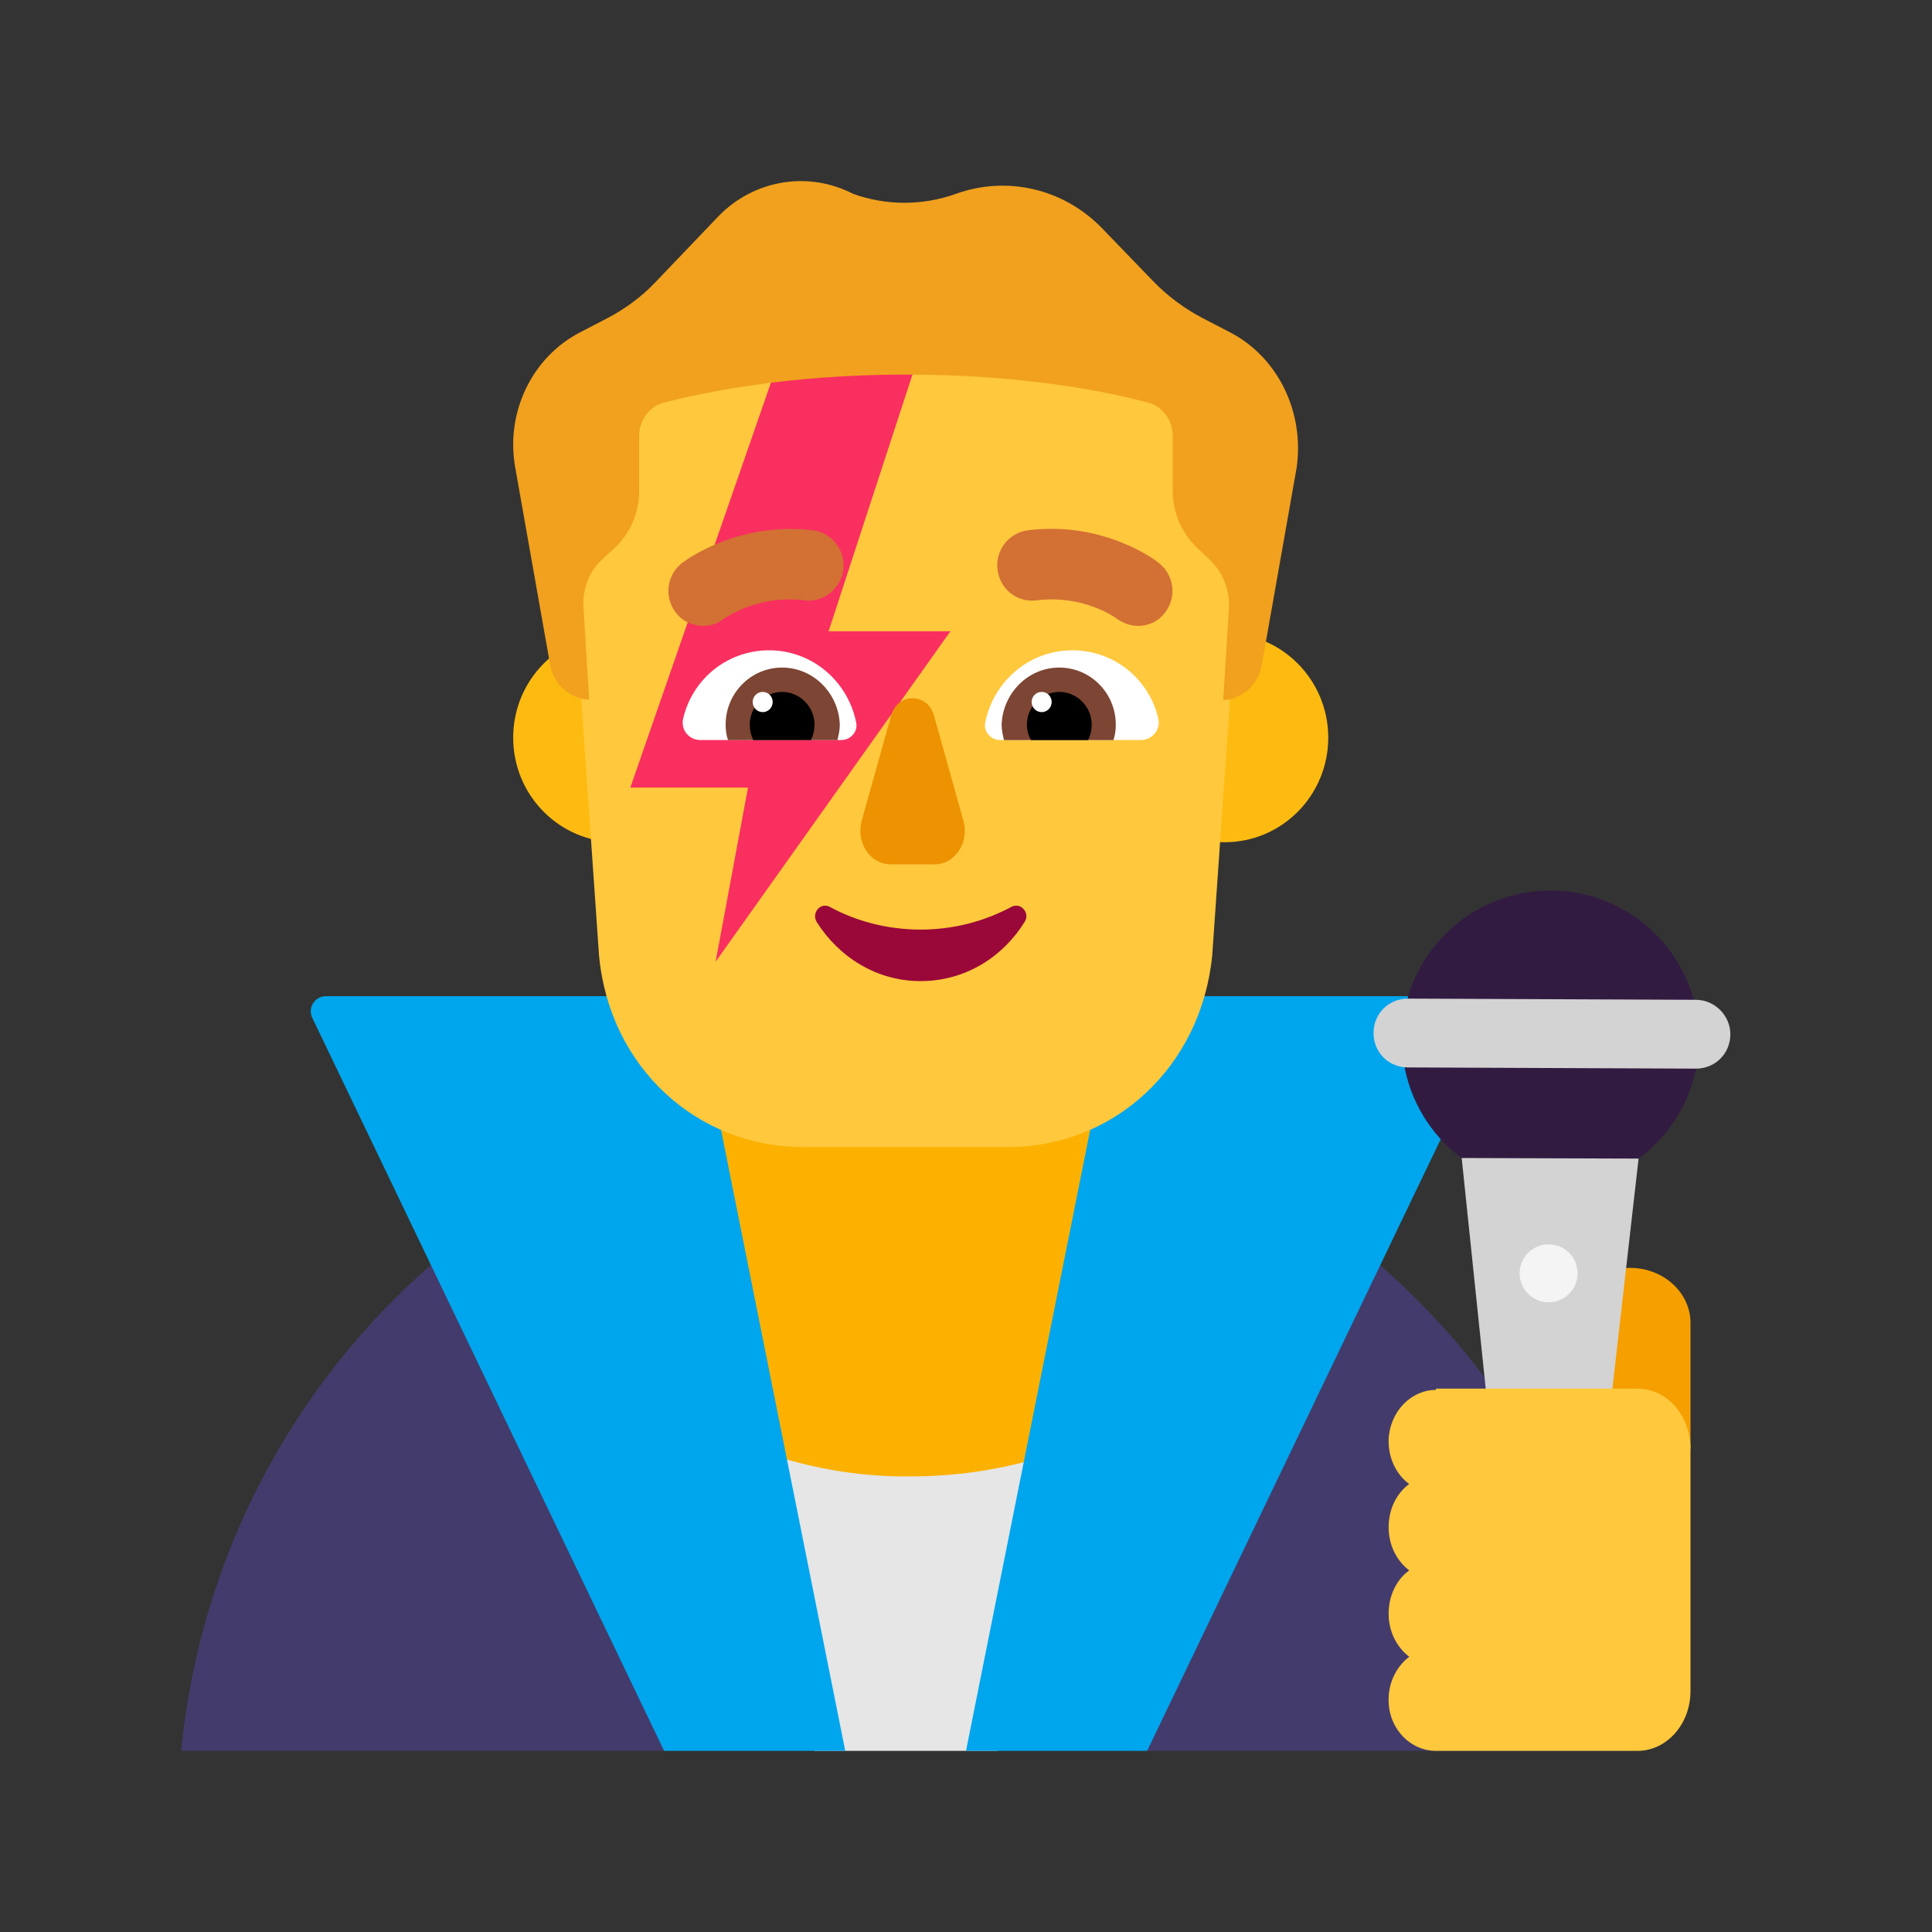 <svg width="32" height="32" viewBox="0 0 32 32" fill="none" xmlns="http://www.w3.org/2000/svg">
<rect x="0" y="0" width="32" height="32" fill="#333333" stroke="none"/>
<path d="M7.137 20.952C4.853 22.943 3.314 25.788 3 29H11V24.055L7.137 20.952Z" fill="#433B6B"/>
<path d="M19 29H27C26.685 25.793 25.145 22.949 22.861 20.957L19 24.055V29Z" fill="#433B6B"/>
<path d="M14.527 17C12.973 17 11.446 17.225 10 17.648L11.473 25.418C12.438 25.788 13.482 26 14.58 26C15.612 26 16.603 25.815 17.513 25.497L19 17.662C17.594 17.225 16.08 17 14.527 17Z" fill="#FCB100"/>
<path d="M12.5 24L13.487 29H16.524L17.5 24.053C16.746 24.317 15.926 24.454 15.072 24.454C14.174 24.464 13.298 24.295 12.5 24Z" fill="#E6E6E6"/>
<path d="M5.172 16.858L11 29H14L11.5 16.5H5.397C5.213 16.5 5.092 16.692 5.172 16.858Z" fill="#00A6ED"/>
<path d="M24.828 16.858L19 29H16L18.5 16.5H24.603C24.787 16.5 24.908 16.692 24.828 16.858Z" fill="#00A6ED"/>
<path d="M11.931 12.218C11.931 13.175 11.163 13.95 10.216 13.95C9.268 13.95 8.5 13.175 8.5 12.218C8.5 11.261 9.268 10.486 10.216 10.486C11.163 10.486 11.931 11.261 11.931 12.218Z" fill="#FDBB11"/>
<path d="M22 12.218C22 13.175 21.232 13.95 20.284 13.95C19.337 13.95 18.569 13.175 18.569 12.218C18.569 11.261 19.337 10.486 20.284 10.486C21.232 10.486 22 11.261 22 12.218Z" fill="#FDBB11"/>
<path d="M14.537 4.5C11.616 4.5 9.308 6.994 9.513 9.929L9.922 15.829C10.097 17.684 11.548 19 13.31 19H16.69C18.452 19 19.893 17.675 20.078 15.829L20.487 9.929C20.692 6.994 18.384 4.5 15.463 4.5H14.537V4.5Z" fill="#FFC83D"/>
<path d="M12.925 5.889L10.44 13.045H12.389L11.853 15.929L15.742 10.456H13.724L15.216 5.889H12.925Z" fill="#F92F60"/>
<path d="M11.317 11.893C11.473 11.243 12.048 10.771 12.74 10.771C13.451 10.771 14.046 11.283 14.182 11.972C14.212 12.12 14.085 12.257 13.939 12.257H11.6C11.405 12.257 11.268 12.08 11.317 11.893Z" fill="white"/>
<path d="M19.183 11.893C19.027 11.243 18.452 10.771 17.76 10.771C17.048 10.771 16.454 11.283 16.317 11.972C16.288 12.12 16.415 12.257 16.561 12.257H18.9C19.086 12.257 19.232 12.08 19.183 11.893Z" fill="white"/>
<path d="M12.019 12.002C12.019 11.48 12.438 11.057 12.954 11.057C13.471 11.057 13.89 11.48 13.91 12.002C13.91 12.09 13.89 12.179 13.871 12.258H12.058C12.028 12.169 12.019 12.09 12.019 12.002Z" fill="#7D4533"/>
<path d="M18.481 12.002C18.481 11.48 18.062 11.057 17.545 11.057C17.029 11.057 16.61 11.48 16.59 12.002C16.59 12.09 16.61 12.179 16.629 12.258H18.442C18.471 12.169 18.481 12.09 18.481 12.002Z" fill="#7D4533"/>
<path d="M12.954 11.46C13.247 11.46 13.491 11.706 13.491 12.001C13.491 12.09 13.471 12.178 13.432 12.257H12.477C12.438 12.178 12.418 12.09 12.418 12.001C12.418 11.706 12.662 11.46 12.954 11.46Z" fill="black"/>
<path d="M17.546 11.46C17.253 11.46 17.009 11.706 17.009 12.001C17.009 12.09 17.029 12.178 17.078 12.257H18.023C18.062 12.178 18.082 12.09 18.082 12.001C18.082 11.706 17.838 11.46 17.546 11.46Z" fill="black"/>
<path d="M12.798 11.627C12.798 11.72 12.724 11.795 12.633 11.795C12.541 11.795 12.467 11.72 12.467 11.627C12.467 11.535 12.541 11.46 12.633 11.46C12.724 11.46 12.798 11.535 12.798 11.627Z" fill="white"/>
<path d="M17.419 11.627C17.419 11.72 17.345 11.795 17.253 11.795C17.162 11.795 17.087 11.72 17.087 11.627C17.087 11.535 17.162 11.46 17.253 11.46C17.345 11.46 17.419 11.535 17.419 11.627Z" fill="white"/>
<path d="M18.501 10.249C18.608 10.328 18.735 10.367 18.852 10.367C19.027 10.367 19.193 10.289 19.3 10.141C19.495 9.885 19.446 9.521 19.193 9.324C19.163 9.294 18.286 8.625 17.029 8.783C16.707 8.822 16.483 9.117 16.522 9.432C16.561 9.757 16.843 9.983 17.165 9.944C17.922 9.848 18.441 10.207 18.497 10.246C18.498 10.248 18.5 10.249 18.501 10.249Z" fill="#D37034"/>
<path d="M11.19 10.141C11.297 10.289 11.473 10.367 11.648 10.367C11.765 10.367 11.892 10.328 11.99 10.249C11.991 10.249 11.994 10.246 12 10.243C12.08 10.191 12.596 9.852 13.325 9.944C13.647 9.984 13.929 9.747 13.968 9.432C14.007 9.108 13.773 8.822 13.461 8.783C12.207 8.635 11.34 9.292 11.298 9.324C11.044 9.521 10.995 9.885 11.19 10.141Z" fill="#D37034"/>
<path d="M14.761 11.85L14.272 13.597C14.175 13.957 14.412 14.316 14.752 14.316H15.478C15.819 14.316 16.055 13.957 15.958 13.597L15.469 11.85C15.364 11.471 14.866 11.471 14.761 11.85Z" fill="#ED9200"/>
<path d="M15.248 15.397C14.699 15.397 14.178 15.258 13.742 15.02C13.591 14.94 13.439 15.119 13.525 15.268C13.894 15.853 14.519 16.25 15.248 16.25C15.977 16.25 16.602 15.863 16.972 15.268C17.066 15.119 16.905 14.94 16.754 15.02C16.309 15.258 15.797 15.397 15.248 15.397Z" fill="#990839"/>
<path d="M20.374 5.505L19.937 5.278C19.633 5.121 19.348 4.914 19.101 4.658L18.255 3.782C17.618 3.123 16.677 2.906 15.832 3.211C15.28 3.408 14.682 3.408 14.131 3.211C13.389 2.827 12.486 2.975 11.897 3.585L10.871 4.658C10.633 4.914 10.348 5.121 10.044 5.278L9.607 5.505C8.809 5.918 8.372 6.834 8.533 7.739L9.113 11.017C9.17 11.342 9.446 11.578 9.759 11.588C9.759 11.588 9.702 10.653 9.664 10.062C9.645 9.757 9.759 9.452 9.987 9.255L10.177 9.078C10.434 8.842 10.586 8.497 10.586 8.133V7.218C10.586 6.962 10.757 6.725 11.004 6.666C11.66 6.499 13.057 6.204 15.005 6.204C16.953 6.204 18.35 6.489 19.006 6.666C19.253 6.725 19.424 6.962 19.424 7.218V8.133C19.424 8.497 19.576 8.832 19.832 9.078L20.032 9.265C20.25 9.472 20.374 9.767 20.355 10.082C20.317 10.672 20.26 11.598 20.26 11.598C20.574 11.578 20.84 11.342 20.897 11.027L21.476 7.749C21.609 6.834 21.172 5.918 20.374 5.505Z" fill="#F1A11E"/>
<path d="M27 21C27.551 21 28 21.409 28 21.912V24H26V21.912C26 21.409 26.449 21 27 21Z" fill="#F59F00"/>
<path d="M25.68 19.67C27.039 19.67 28.14 18.569 28.14 17.21C28.14 15.851 27.039 14.75 25.68 14.75C24.321 14.75 23.22 15.851 23.22 17.21C23.22 18.569 24.321 19.67 25.68 19.67Z" fill="#321B41"/>
<path d="M23.32 16.54L28.09 16.56C28.4 16.56 28.66 16.82 28.66 17.13C28.66 17.45 28.41 17.7 28.09 17.7L23.32 17.68C23 17.68 22.75 17.43 22.75 17.11C22.75 16.79 23 16.54 23.32 16.54Z" fill="#D3D3D3"/>
<path d="M24.87 25.51C24.91 25.91 25.24 26.21 25.64 26.21C26.03 26.21 26.37 25.92 26.42 25.52L27.14 19.19L24.21 19.18L24.87 25.51Z" fill="#D3D3D3"/>
<path d="M25.65 21.57C25.915 21.57 26.13 21.355 26.13 21.09C26.13 20.825 25.915 20.61 25.65 20.61C25.385 20.61 25.17 20.825 25.17 21.09C25.17 21.355 25.385 21.57 25.65 21.57Z" fill="#F4F4F4"/>
<path d="M23.785 23.021C23.369 23.021 23.019 23.384 23 23.843C22.991 24.153 23.133 24.431 23.341 24.58C23.133 24.73 23 24.996 23 25.295C23 25.594 23.133 25.851 23.341 26.011C23.133 26.16 23 26.427 23 26.726C23 27.025 23.133 27.281 23.341 27.441C23.133 27.601 22.991 27.868 23 28.178C23.01 28.648 23.369 29 23.785 29H27.121C27.603 29 28 28.562 28 28.007V23.993C28 23.448 27.613 23 27.121 23H23.785V23.021Z" fill="#FFC83D"/>
</svg>
